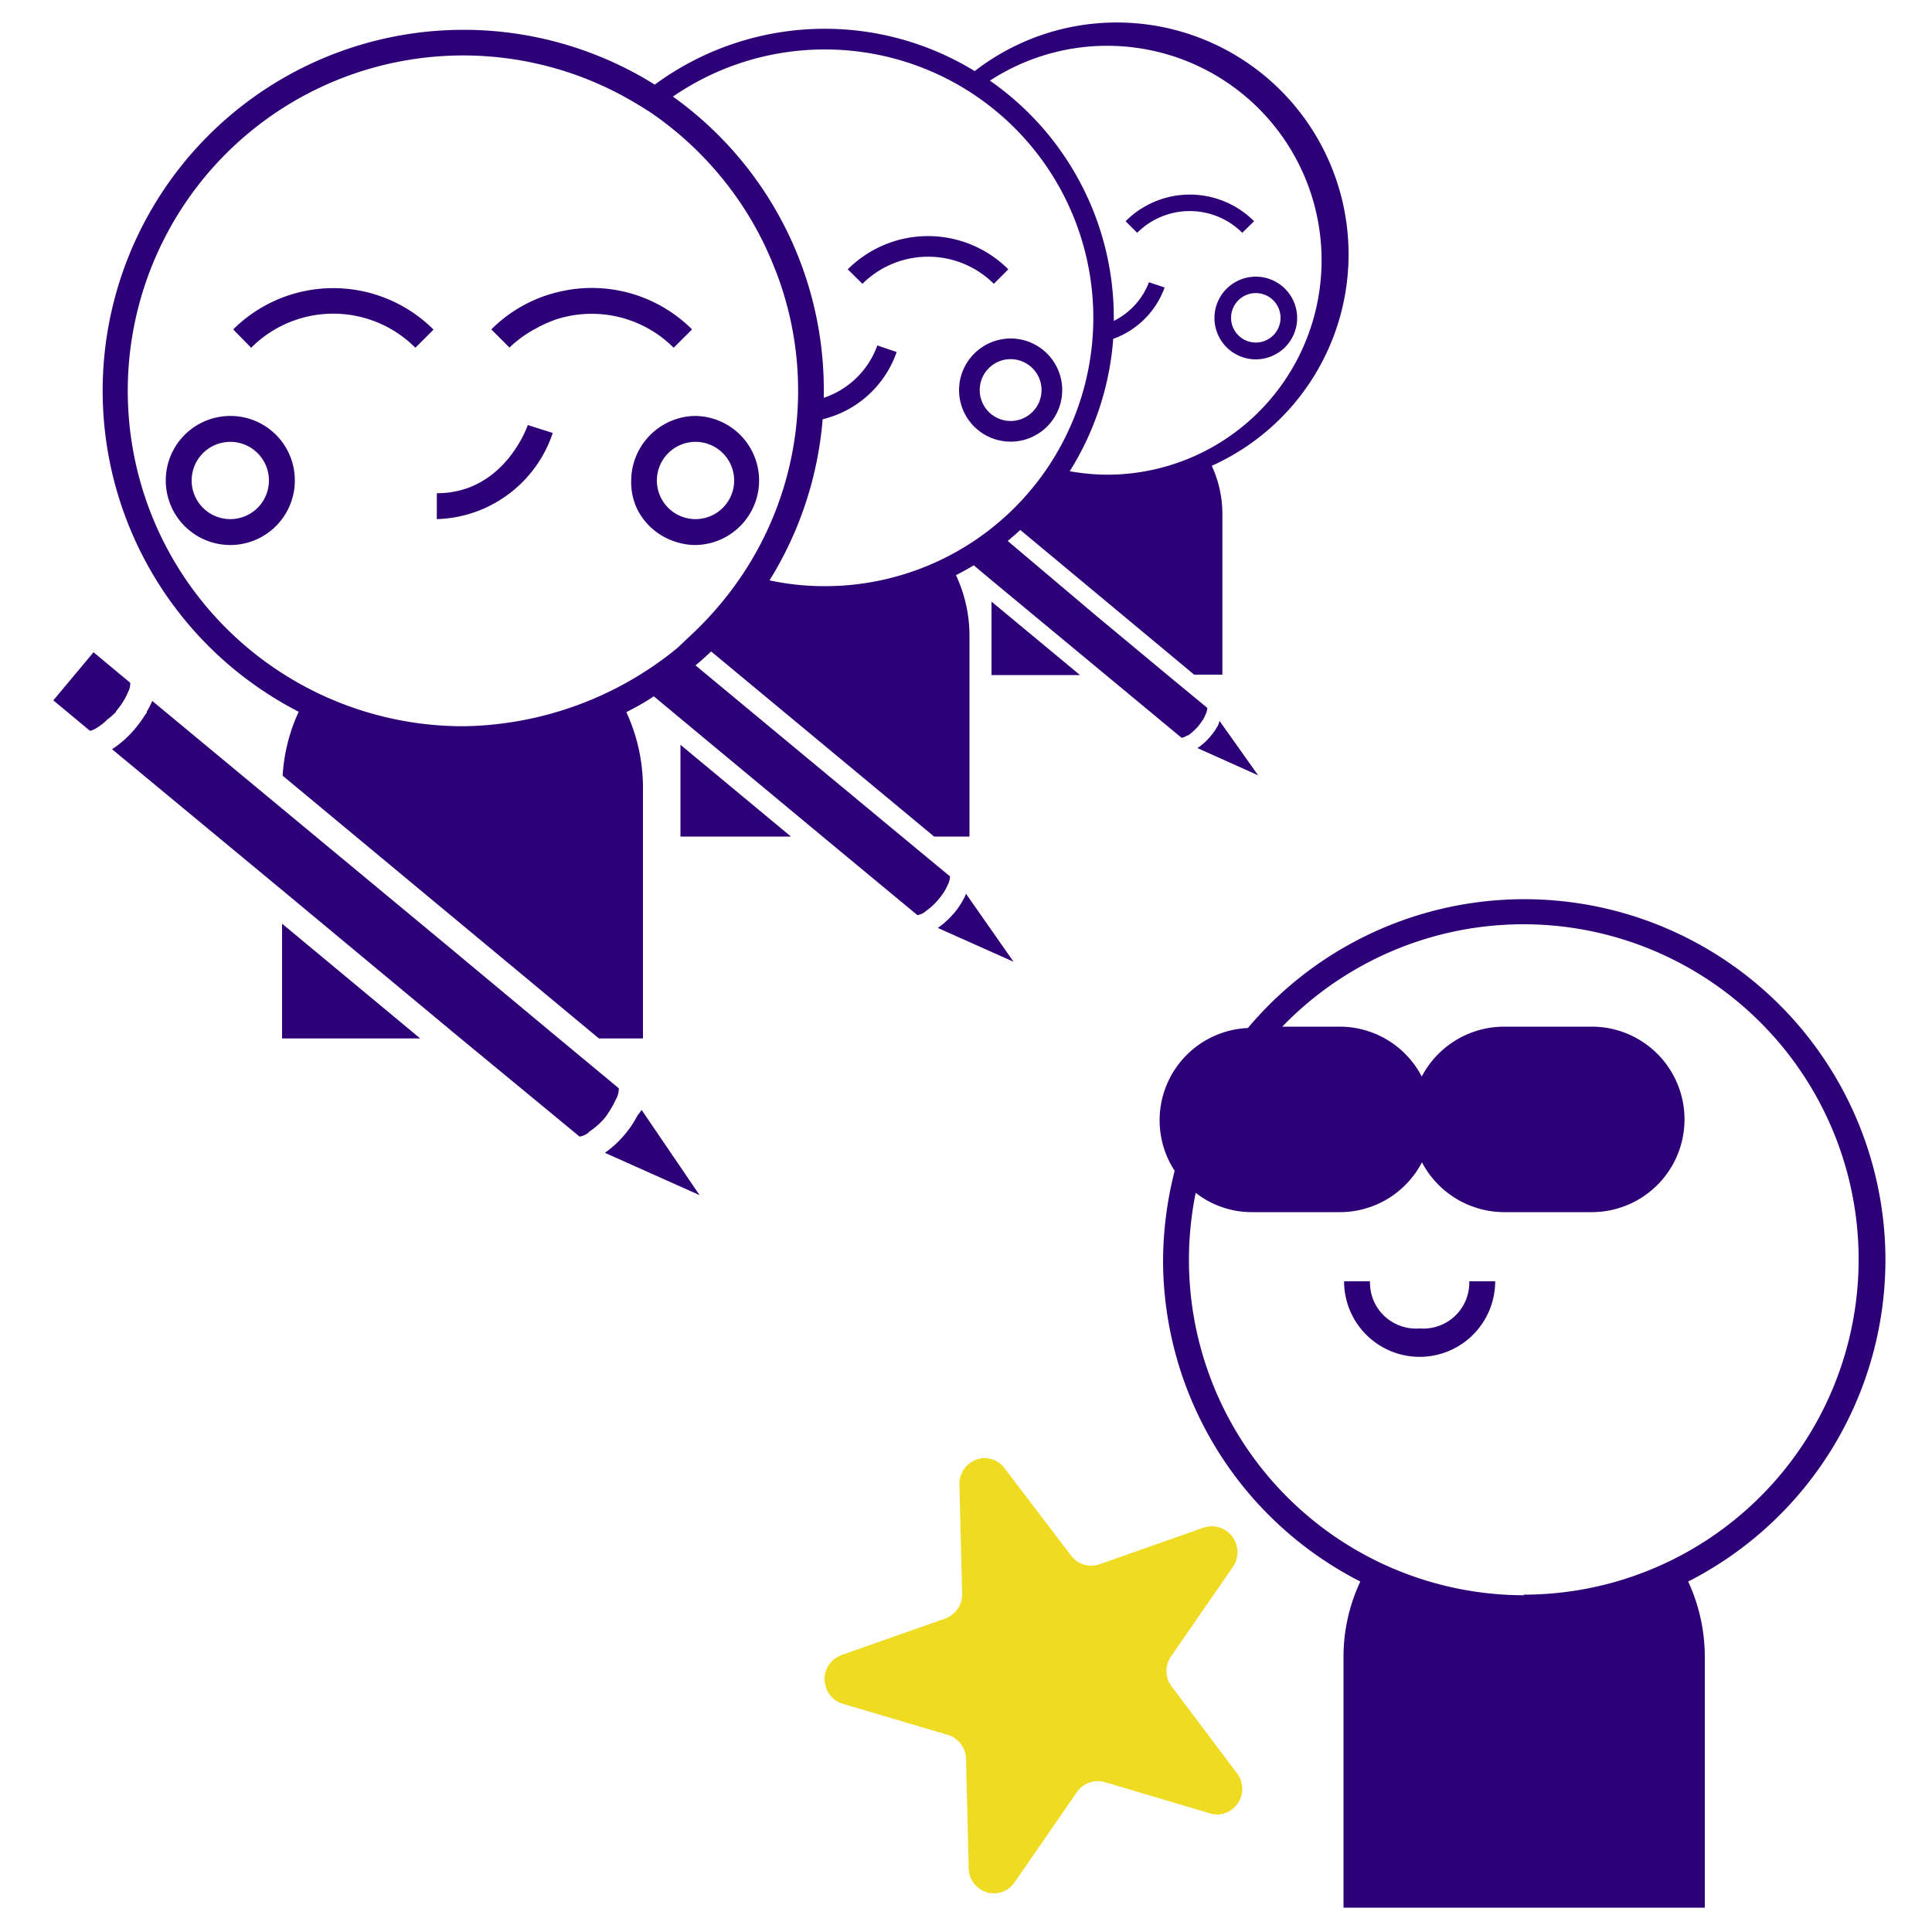 <svg id="Layer_1" data-name="Layer 1" xmlns="http://www.w3.org/2000/svg" viewBox="0 0 100 100"><defs><style>.cls-1{fill:#2e0078;}.cls-2{fill:#efdb22;}</style></defs><title>images</title><path class="cls-1" d="M62.86,16.45A2.14,2.14,0,1,0,65,14.32,2.14,2.14,0,0,0,62.86,16.45ZM65,15.17a1.28,1.28,0,1,1-1.28,1.28A1.28,1.28,0,0,1,65,15.17Z"/><path class="cls-1" d="M64.3,12.05l.61-.6a4.7,4.7,0,0,0-6.65,0l.6.6A3.85,3.85,0,0,1,64.3,12.05Z"/><path class="cls-1" d="M47.51,47.36a.87.87,0,0,0,.35-.15l.07-.06a3.28,3.28,0,0,0,.64-.59,3.89,3.89,0,0,0,.29-.39,2.21,2.21,0,0,0,.18-.34,1,1,0,0,0,.13-.47L46.68,43.3l-4.75-3.94L36,34.44c.28-.23.54-.47.81-.72L48.35,43.3h1.83V32.88a7.38,7.38,0,0,0-.7-3.11c.32-.16.62-.33.92-.51l.92.77,5.92,4.91,3.92,3.25h0a.7.7,0,0,0,.28-.12s0,0,.05,0a3,3,0,0,0,.52-.47c.09-.11.16-.22.23-.31s.1-.18.14-.27a.84.84,0,0,0,.11-.38l-2-1.65-3.8-3.16L52.16,28h0c.22-.19.44-.37.65-.57l9,7.49h1.46V26.6a5.93,5.93,0,0,0-.55-2.49A12,12,0,1,0,50.45,3.68a14.84,14.84,0,0,0-16.56.7A18.68,18.68,0,1,0,15.46,36.84a9.17,9.17,0,0,0-.83,3.31L31,53.75h2.28v-13a9.34,9.34,0,0,0-.86-3.89c.49-.25,1-.53,1.42-.82l1.37,1.14,7.39,6.14,4.9,4.06ZM51.23,4.18a11.1,11.1,0,1,1,6.08,20.39,11.2,11.2,0,0,1-1.94-.18h0a15,15,0,0,0,2.25-6.85,4.42,4.42,0,0,0,2.66-2.66l-.81-.27a3.72,3.72,0,0,1-1.82,2v-.17A14.94,14.94,0,0,0,51.23,4.17ZM42.7,2.56a13.89,13.89,0,1,1,0,27.78,13.57,13.57,0,0,1-2.87-.3,18.66,18.66,0,0,0,2.75-8.34,5.39,5.39,0,0,0,3.83-3.48l-1-.34a4.44,4.44,0,0,1-2.77,2.71c0-.13,0-.26,0-.4A18.65,18.65,0,0,0,34.83,5,13.85,13.85,0,0,1,42.7,2.56ZM35,33.59a17.86,17.86,0,0,1-11,4A17.36,17.36,0,1,1,32.78,5.27c.32.19.64.38.95.59a17.5,17.5,0,0,1,5.83,6.79c.25.53.48,1.07.69,1.63a17.17,17.17,0,0,1-1.78,15.4,17.84,17.84,0,0,1-2.69,3.18C35.51,33.11,35.26,33.36,35,33.59Z"/><polygon class="cls-1" points="51.32 31.14 51.32 34.94 55.9 34.94 51.32 31.14"/><path class="cls-1" d="M63.07,37.49a1.62,1.62,0,0,1-.1.18,2.73,2.73,0,0,1-.3.42h0a3.08,3.08,0,0,1-.69.63l3.14,1.41-2-2.82Z"/><path class="cls-1" d="M49.9,46.49l-.13.23a3.88,3.88,0,0,1-.37.52h0a4.44,4.44,0,0,1-.86.79l3.92,1.75L50,46.26A2.53,2.53,0,0,1,49.9,46.49Z"/><polygon class="cls-1" points="35.22 43.3 40.94 43.3 35.22 38.55 35.22 43.3"/><path class="cls-1" d="M49.64,20.19a2.67,2.67,0,1,0,2.67-2.67A2.68,2.68,0,0,0,49.64,20.19Zm2.67-1.6a1.6,1.6,0,1,1-1.6,1.6A1.6,1.6,0,0,1,52.31,18.59Z"/><path class="cls-1" d="M51.44,14.69l.75-.75a5.88,5.88,0,0,0-8.31,0l.76.75A4.82,4.82,0,0,1,51.44,14.69Z"/><path class="cls-1" d="M22.61,25.53v1.34a6.52,6.52,0,0,0,6-4.46L27.32,22C27.27,22.13,26.07,25.53,22.61,25.53Z"/><path class="cls-1" d="M33,57.73l-.16.29a5.18,5.18,0,0,1-.46.65h0a5.42,5.42,0,0,1-1.07,1l4.9,2.19-3-4.41A2.49,2.49,0,0,1,33,57.73Z"/><path class="cls-1" d="M11.92,21.53a3.34,3.34,0,1,0,3.34,3.34A3.33,3.33,0,0,0,11.92,21.53Zm0,5.34a2,2,0,1,1,2-2A2,2,0,0,1,11.92,26.87Z"/><path class="cls-1" d="M36,21.53a3.08,3.08,0,0,0-.61.06,3.37,3.37,0,0,0-2.72,3.28A3.26,3.26,0,0,0,33,26.39a3.35,3.35,0,0,0,2.13,1.7,3.19,3.19,0,0,0,.82.12,3.34,3.34,0,0,0,0-6.68Zm0,5.34a2,2,0,1,1,2-2A2,2,0,0,1,36,26.87Z"/><path class="cls-1" d="M31.65,57.34a4.23,4.23,0,0,0,.22-.42,1.14,1.14,0,0,0,.16-.59l-3.11-2.58L23,48.82,7.88,36.28a4.08,4.08,0,0,1-.28.55s0,.09-.07.14a5.94,5.94,0,0,1-.51.71,5.33,5.33,0,0,1-1.22,1.1l8.8,7.29,9.24,7.68L30,58.83h0a1,1,0,0,0,.44-.19l.08-.08a3.8,3.8,0,0,0,.81-.73A5.45,5.45,0,0,0,31.65,57.34Z"/><polygon class="cls-1" points="14.6 53.75 21.75 53.75 14.6 47.81 14.6 53.75"/><path class="cls-1" d="M6,36.82a3.78,3.78,0,0,0,.63-1,.94.94,0,0,0,.11-.48L4.84,33.76,2.76,36.25l1.9,1.58h0A1.1,1.1,0,0,0,5,37.68l0,0a3,3,0,0,0,.57-.45A3.37,3.37,0,0,0,6,36.85Z"/><path class="cls-1" d="M12.07,17.05,13,18a6,6,0,0,1,8.5,0l.94-.94A7.35,7.35,0,0,0,12.07,17.05Z"/><path class="cls-1" d="M35.82,17.05a7.34,7.34,0,0,0-6.95-1.93,7.15,7.15,0,0,0-1.08.35,7.3,7.3,0,0,0-2.36,1.58l.94.94a6.12,6.12,0,0,1,1.39-1,6.91,6.91,0,0,1,1-.45A6,6,0,0,1,34.87,18Z"/><path class="cls-2" d="M60.63,87.27a1.32,1.32,0,0,1,0-1.56l3.22-4.66A1.34,1.34,0,0,0,62.73,79a1.54,1.54,0,0,0-.46.08l-5.34,1.88a1.32,1.32,0,0,1-.44.08,1.33,1.33,0,0,1-1.05-.52L52,76a1.31,1.31,0,0,0-1-.53,1.33,1.33,0,0,0-1.34,1.37l.14,5.66a1.34,1.34,0,0,1-.89,1.28l-5.34,1.88a1.33,1.33,0,0,0,.06,2.53L49,89.78A1.33,1.33,0,0,1,50,91l.14,5.66A1.32,1.32,0,0,0,51.44,98a1.29,1.29,0,0,0,1.08-.58l3.22-4.66a1.33,1.33,0,0,1,1.09-.57,1.26,1.26,0,0,1,.38.06l5.42,1.61a1.44,1.44,0,0,0,.4.06,1.33,1.33,0,0,0,1-2.13Z"/><path class="cls-1" d="M97.59,65.21a18.69,18.69,0,0,0-33-12,4.78,4.78,0,0,0-3.79,7.39,19.14,19.14,0,0,0-.6,4.63A18.69,18.69,0,0,0,70.41,81.86a9.15,9.15,0,0,0-.87,3.88v13h18.7v-13a9.3,9.3,0,0,0-.86-3.88A18.7,18.7,0,0,0,97.59,65.21ZM78.89,82.57a17.36,17.36,0,0,1-17-20.83,4.7,4.7,0,0,0,2.93,1h4.56a4.79,4.79,0,0,0,4.22-2.58,4.82,4.82,0,0,0,4.23,2.58h4.56a4.8,4.8,0,1,0,0-9.6H77.82a4.82,4.82,0,0,0-4.23,2.58,4.79,4.79,0,0,0-4.22-2.58h-3a17.35,17.35,0,1,1,12.48,29.4Z"/><path class="cls-1" d="M73.48,68.76a2.38,2.38,0,0,1-2.57-2.44H69.57a3.91,3.91,0,0,0,7.82,0H76.05A2.38,2.38,0,0,1,73.48,68.76Z"/></svg>
